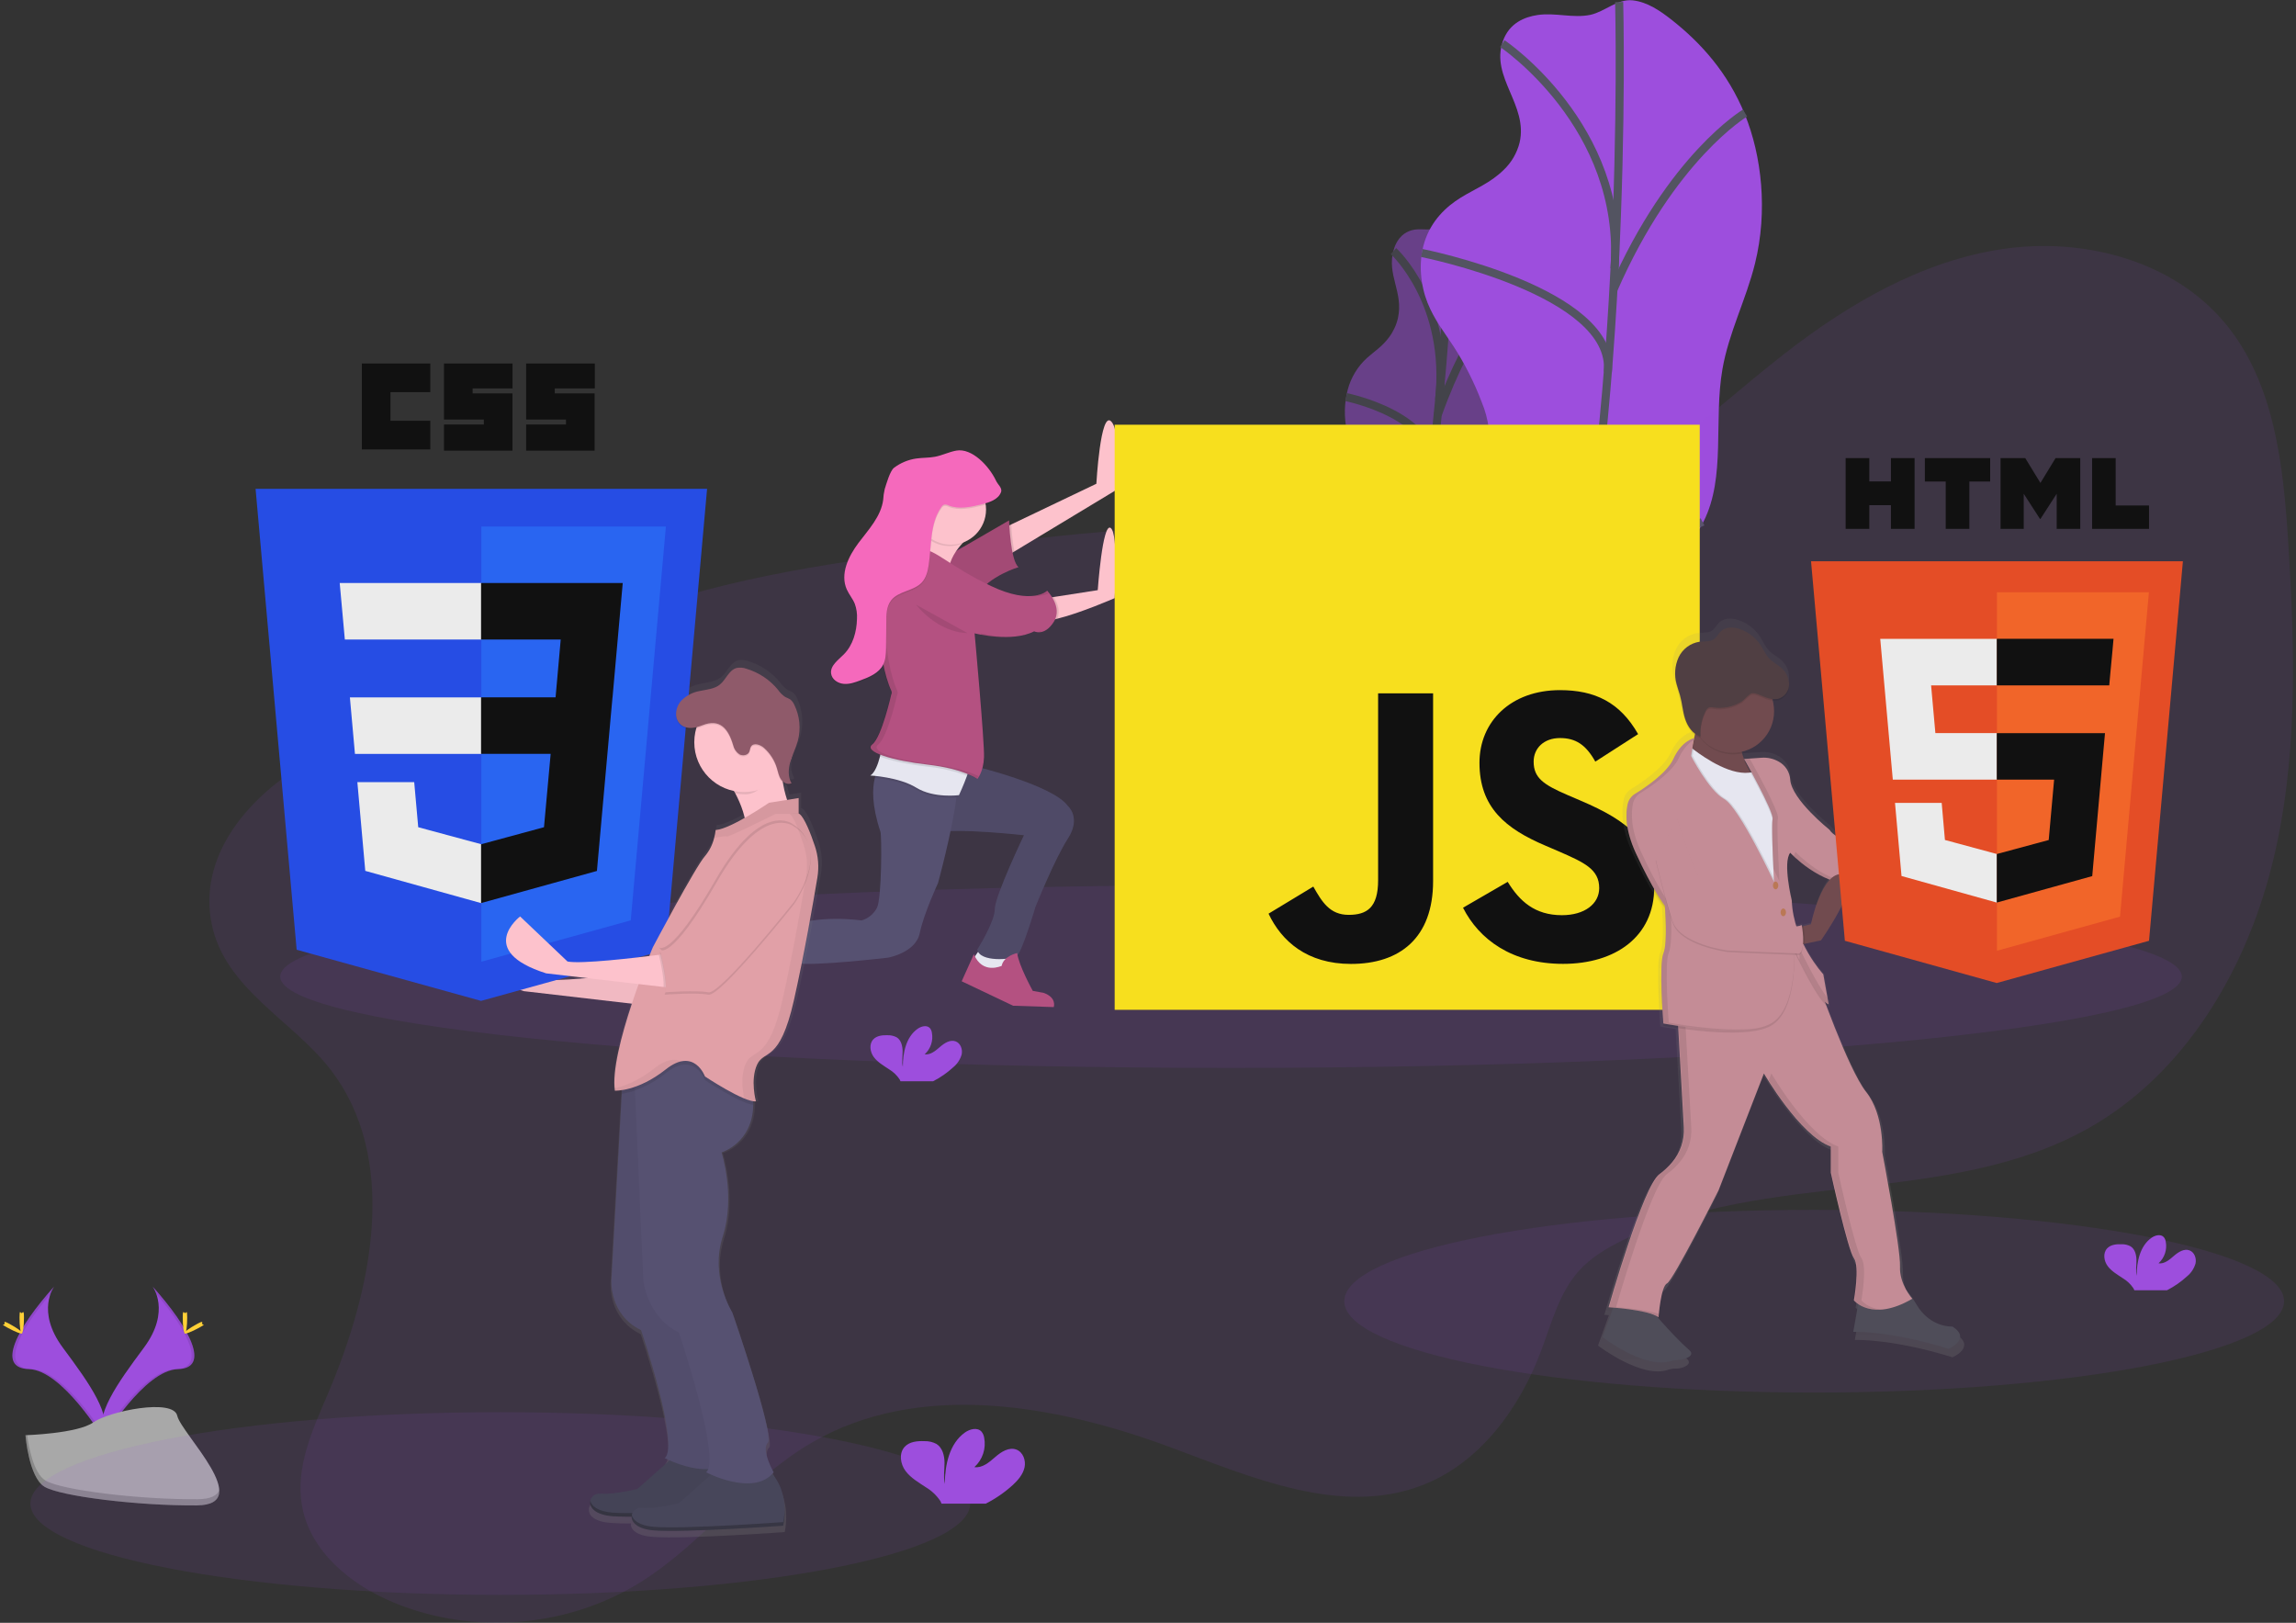 <svg width="566" height="400" viewBox="0 0 566 400" fill="none" xmlns="http://www.w3.org/2000/svg">
<rect x="0" y="0" width="566" height="400" fill="#333333" stroke="none"/>
<g clip-path="url(#clip0_1002_1179)">
<path opacity="0.1" d="M447.226 343.244C511.2 343.244 563.062 333.164 563.062 320.73C563.062 308.296 511.2 298.216 447.226 298.216C383.252 298.216 331.39 308.296 331.39 320.73C331.39 333.164 383.252 343.244 447.226 343.244Z" fill="#9D4EDD"/>
<g opacity="0.5">
<path d="M348.007 56.756C346.445 57.2 344.533 58.356 343.59 61.519C341.743 67.717 346.034 71.932 344.62 78.393C344.228 80.107 343.481 81.72 342.428 83.128C340.702 85.469 338.827 86.576 337.008 88.214C334.7 90.308 333.046 93.023 332.245 96.035C331.368 99.359 331.295 102.844 332.032 106.201C332.678 109.007 333.78 111.051 334.744 113.326C335.944 116.227 336.881 119.229 337.545 122.297C337.91 123.792 338.115 125.32 338.159 126.857C338.132 128.9 337.948 130.937 337.611 132.952L334.986 151.267C334.587 153.662 334.347 156.081 334.268 158.507C334.302 160.939 334.583 163.361 335.106 165.736C336.027 170.581 337.019 175.601 339.129 178.166C341.239 180.731 344.834 179.81 347.043 174.62C349.142 169.654 349.191 163.029 351.043 157.723C353.965 149.366 359.768 148.242 362.991 140.268C366.082 132.595 365.134 123.235 366.701 114.51C367.797 108.256 370.214 102.557 371.634 96.38C373.672 87.485 373.47 78.251 371.842 71.411C370.604 65.791 367.926 60.59 364.071 56.318C362.706 54.81 361.243 53.468 359.527 53.331C357.702 53.188 356.107 55.485 354.304 56.175C352.222 56.992 350.128 56.153 348.007 56.756Z" fill="#9D4EDD"/>
<path d="M357.889 53.797C357.889 53.797 354.798 132.902 341.798 179.547" stroke="#535461" stroke-width="2" stroke-miterlimit="10"/>
<path d="M343.513 61.891C343.513 61.891 357.406 74.54 354.77 98.611" stroke="#535461" stroke-width="2" stroke-miterlimit="10"/>
<path d="M331.856 97.887C331.856 97.887 354.661 102.474 352.967 116.115" stroke="#535461" stroke-width="2" stroke-miterlimit="10"/>
<path d="M371.881 71.247C371.881 71.247 362.651 79.325 354.431 102.206" stroke="#535461" stroke-width="2" stroke-miterlimit="10"/>
<path d="M362.865 140.4C362.865 140.4 356.568 145.332 351.515 128.063" stroke="#535461" stroke-width="2" stroke-miterlimit="10"/>
<path d="M335.692 150.489C335.692 150.489 348.533 148.812 349.717 140.772" stroke="#535461" stroke-width="2" stroke-miterlimit="10"/>
</g>
<path d="M379.049 3.699C375.87 4.171 372.045 5.645 370.472 10.188C367.386 19.1 376.763 25.846 374.604 35.157C373.96 37.72 372.603 40.048 370.691 41.871C367.403 45.11 363.643 46.524 360.081 48.722C356.518 50.919 352.819 54.378 351.147 59.683C349.542 64.785 350.238 70.419 351.909 74.628C353.581 78.837 356.107 81.977 358.365 85.441C361.109 89.704 363.403 94.241 365.21 98.978C366.122 101.137 366.734 103.411 367.03 105.735C367.32 108.585 366.953 111.649 366.586 114.647L363.325 141.359C362.892 144.91 362.454 148.516 362.7 151.936C362.98 155.876 364.147 159.318 365.298 162.678C367.775 169.923 370.428 177.475 375.103 181.465C379.778 185.455 387.11 184.6 391.062 177.179C394.822 170.115 394.131 160.365 397.337 152.775C402.39 140.811 414.272 139.841 419.988 128.485C425.469 117.59 422.405 103.653 424.608 90.993C426.186 81.923 430.461 73.811 432.653 64.884C435.816 52.021 434.298 38.402 430.121 28.164C425.945 17.927 419.341 10.627 412.255 5.02C409.252 2.636 406.068 0.482 402.5 0.088C398.707 -0.334 395.677 2.855 392.032 3.661C387.79 4.543 383.362 3.058 379.049 3.699Z" fill="#9D4EDD"/>
<path d="M399.151 0.51C399.151 0.51 402.144 116.636 380.759 183.789" stroke="#535461" stroke-width="2" stroke-miterlimit="10"/>
<path d="M370.351 10.747C370.351 10.747 400.603 31.025 398.011 66.188" stroke="#535461" stroke-width="2" stroke-miterlimit="10"/>
<path d="M350.495 62.357C350.495 62.357 398.241 71.817 396.356 91.7" stroke="#535461" stroke-width="2" stroke-miterlimit="10"/>
<path d="M430.176 27.868C430.176 27.868 412.03 38.67 397.737 71.389" stroke="#535461" stroke-width="2" stroke-miterlimit="10"/>
<path d="M419.703 128.638C419.703 128.638 407.262 135.215 394.75 109.122" stroke="#535461" stroke-width="2" stroke-miterlimit="10"/>
<path d="M364.662 140.263C364.662 140.263 391.04 139.314 392.541 127.614" stroke="#535461" stroke-width="2" stroke-miterlimit="10"/>
<path d="M37.608 317.096C37.608 317.096 42.201 323.125 35.487 332.168C28.773 341.211 23.227 348.894 25.48 354.55C25.48 354.55 35.608 337.709 43.85 337.473C52.093 337.237 46.678 327.224 37.608 317.096Z" fill="#9D4EDD"/>
<path opacity="0.1" d="M37.608 317.096C38.018 317.676 38.342 318.311 38.572 318.982C46.618 328.43 50.898 337.248 43.17 337.473C35.969 337.681 27.332 350.555 25.26 353.81C25.329 354.061 25.411 354.308 25.507 354.55C25.507 354.55 35.635 337.709 43.877 337.473C52.12 337.237 46.678 327.224 37.608 317.096Z" fill="#111111"/>
<path d="M46.146 324.753C46.146 326.868 45.911 328.589 45.598 328.589C45.286 328.589 45.05 326.874 45.05 324.753C45.05 322.632 45.346 323.657 45.637 323.657C45.927 323.657 46.146 322.637 46.146 324.753Z" fill="#FFD037"/>
<path d="M49.078 327.274C47.221 328.288 45.604 328.918 45.467 328.638C45.33 328.359 46.716 327.35 48.574 326.342C50.432 325.334 49.698 326.068 49.84 326.342C49.983 326.616 50.931 326.26 49.078 327.274Z" fill="#FFD037"/>
<path d="M13.362 317.096C13.362 317.096 8.77 323.125 15.483 332.168C22.197 341.211 27.732 348.889 25.491 354.545C25.491 354.545 15.363 337.703 7.12 337.467C-1.123 337.232 4.281 327.224 13.362 317.096Z" fill="#9D4EDD"/>
<path opacity="0.1" d="M13.362 317.096C12.962 317.677 12.646 318.312 12.425 318.982C4.38 328.43 0.099 337.248 7.827 337.473C15.028 337.681 23.666 350.555 25.737 353.81C25.669 354.061 25.587 354.308 25.491 354.55C25.491 354.55 15.363 337.709 7.12 337.473C-1.123 337.237 4.281 327.224 13.362 317.096Z" fill="#111111"/>
<path d="M4.812 324.753C4.812 326.868 5.048 328.589 5.361 328.589C5.673 328.589 5.909 326.874 5.909 324.753C5.909 322.632 5.613 323.657 5.322 323.657C5.032 323.657 4.812 322.637 4.812 324.753Z" fill="#FFD037"/>
<path d="M1.881 327.274C3.738 328.288 5.355 328.918 5.492 328.638C5.629 328.359 4.243 327.35 2.385 326.342C0.527 325.334 1.261 326.068 1.119 326.342C0.976 326.616 0.028 326.26 1.881 327.274Z" fill="#FFD037"/>
<path d="M6.276 353.761C6.276 353.761 19.117 353.366 22.986 350.61C26.855 347.853 42.716 344.581 43.697 348.966C44.678 353.35 62.994 370.948 48.498 371.063C34.002 371.178 14.815 368.805 10.951 366.454C7.087 364.103 6.276 353.761 6.276 353.761Z" fill="#A8A8A8"/>
<path opacity="0.2" d="M48.755 369.539C34.259 369.654 15.072 367.281 11.208 364.93C8.265 363.138 7.092 356.71 6.703 353.745H6.276C6.276 353.745 7.087 364.103 10.951 366.454C14.815 368.805 34.002 371.184 48.498 371.063C52.685 371.03 54.126 369.539 54.049 367.336C53.468 368.684 51.874 369.517 48.755 369.539Z" fill="#111111"/>
<path d="M539.134 314.603C540.138 313.784 540.87 312.679 541.233 311.435C541.507 310.175 540.97 308.667 539.764 308.207C538.416 307.692 536.975 308.624 535.884 309.572C534.793 310.52 533.538 311.594 532.108 311.391C532.843 310.725 533.393 309.879 533.704 308.937C534.016 307.995 534.077 306.988 533.884 306.015C533.822 305.611 533.651 305.233 533.39 304.919C532.64 304.119 531.286 304.464 530.387 305.094C527.537 307.1 526.742 310.969 526.726 314.455C526.441 313.2 526.682 311.89 526.671 310.618C526.66 309.347 526.31 307.878 525.224 307.21C524.552 306.848 523.796 306.669 523.032 306.689C521.75 306.64 520.325 306.771 519.448 307.708C518.352 308.87 518.642 310.827 519.59 312.093C520.539 313.359 521.974 314.175 523.301 315.063C524.364 315.695 525.27 316.559 525.953 317.59C526.034 317.733 526.1 317.883 526.151 318.039H534.18C535.979 317.122 537.645 315.966 539.134 314.603Z" fill="#9D4EDD"/>
<path opacity="0.1" d="M81.167 263.24C98.606 285.414 91.832 317.809 80.75 343.748C77.04 352.435 72.842 361.626 74.409 370.937C76.322 382.325 86.466 390.667 97.164 395.051C116.62 403.097 139.912 401.178 157.784 390.058C173.234 380.446 184.299 364.815 200.012 355.641C226.318 340.295 259.782 346.088 288.335 356.66C308.536 364.141 330.623 373.874 350.698 366.054C364.821 360.573 374.587 347.162 379.909 332.968C382.479 326.112 384.343 318.719 389.226 313.238C392.141 310.01 395.945 307.714 399.847 305.785C435.47 288.132 480.41 297.564 514.982 278.01C538.334 264.791 553.285 239.849 559.922 213.844C566.559 187.839 565.769 160.568 564.087 133.79C562.892 114.756 560.749 94.44 548.588 79.747C535.725 64.21 513.644 58.428 493.69 61.382C473.735 64.336 455.639 74.913 439.745 87.31C419.856 102.803 401.414 122.1 376.993 128.381C360.366 132.656 342.872 130.315 325.718 129.51C297.044 128.156 268.364 131.154 239.849 134.442C212.551 137.599 185.044 141.074 159.05 149.952C140.647 156.238 125.893 167.643 108.514 175.612C97.186 180.807 84.833 182.243 74.113 188.858C60.9 197.008 48.794 211.186 52.191 227.77C55.381 243.559 71.905 251.473 81.167 263.24Z" fill="#9D4EDD"/>
<path opacity="0.1" d="M303.467 263.229C432.914 263.229 537.852 253.149 537.852 240.715C537.852 228.281 432.914 218.201 303.467 218.201C174.02 218.201 69.082 228.281 69.082 240.715C69.082 253.149 174.02 263.229 303.467 263.229Z" fill="#9D4EDD"/>
<path opacity="0.1" d="M123.329 393.116C187.303 393.116 239.164 383.037 239.164 370.603C239.164 358.168 187.303 348.089 123.329 348.089C59.354 348.089 7.493 358.168 7.493 370.603C7.493 383.037 59.354 393.116 123.329 393.116Z" fill="#9D4EDD"/>
<path d="M241.74 233.694L239.904 236.363C239.904 236.363 241.905 239.032 242.096 239.366C242.288 239.701 247.933 239.202 247.933 239.202L248.432 237.202L247.599 234.867L241.74 233.694Z" fill="#E6E6F0"/>
<path d="M180.013 232.193L176.341 232.856L178.676 237.366L181.181 238.698L183.515 240.364L184.184 238.533L182.512 235.026L180.013 232.193Z" fill="#FDC2CC"/>
<path d="M240.074 188.814C240.074 188.814 259.596 193.484 263.262 198.679C263.262 198.679 266.6 201.518 263.262 206.686C259.925 211.854 255.255 223.539 255.255 223.539C255.255 223.539 251.918 234.883 250.586 235.716C249.254 236.549 241.576 237.218 240.907 234.072C240.907 234.072 245.242 227.233 245.242 224.059C245.242 220.886 252.416 205.875 252.416 205.875C252.416 205.875 236.068 204.039 230.894 205.206C225.721 206.374 233.234 186.978 240.074 188.814Z" fill="#565171"/>
<path opacity="0.1" d="M240.074 188.814C240.074 188.814 259.596 193.484 263.262 198.679C263.262 198.679 266.6 201.518 263.262 206.686C259.925 211.854 255.255 223.539 255.255 223.539C255.255 223.539 251.918 234.883 250.586 235.716C249.254 236.549 241.576 237.218 240.907 234.072C240.907 234.072 245.242 227.233 245.242 224.059C245.242 220.886 252.416 205.875 252.416 205.875C252.416 205.875 236.068 204.039 230.894 205.206C225.721 206.374 233.234 186.978 240.074 188.814Z" fill="#111111"/>
<path d="M236.068 193.319C236.029 194.289 235.925 195.38 235.777 196.553C234.709 205.048 231.228 217.68 231.228 217.68C231.228 217.68 227.726 225.188 226.723 230.028C225.721 234.867 218.881 236.056 218.881 236.056C218.881 236.056 200.192 238.248 196.356 237.393C192.52 236.538 186.491 239.898 183.51 239.394C180.528 238.89 178.67 231.886 178.67 231.886C183.845 231.916 188.966 230.836 193.687 228.718C201.36 225.216 212.376 226.882 212.376 226.882C213.197 226.643 213.961 226.239 214.621 225.694C215.281 225.15 215.822 224.476 216.212 223.714C217.379 221.21 217.379 206.029 217.045 205.026C214.853 198.449 215.034 194.229 215.664 191.768C215.875 190.693 216.349 189.688 217.045 188.842L236.068 193.319Z" fill="#565171"/>
<path opacity="0.1" d="M236.068 193.319C236.03 194.289 235.926 195.38 235.778 196.553C234.101 196.684 229.398 196.81 225.913 194.656C222.624 192.64 217.84 191.955 215.686 191.741C215.897 190.666 216.372 189.66 217.067 188.814L236.068 193.319Z" fill="#111111"/>
<path d="M238.375 191.231C237.597 193.423 236.402 195.994 236.402 195.994C236.402 195.994 230.231 196.827 225.891 194.158C221.55 191.489 214.546 191.154 214.546 191.154C215.68 190.458 216.448 188.343 216.924 186.491C217.191 185.443 217.399 184.382 217.549 183.312C217.549 183.312 238.068 187.483 238.923 188.151C239.241 188.414 238.901 189.741 238.375 191.231Z" fill="#E6E6F0"/>
<path d="M274.941 120.911L250.054 135.933L247.583 137.424V130.085L249.298 129.263L270.272 119.239C270.272 119.239 271.275 101.055 273.944 103.894C276.613 106.733 274.941 120.911 274.941 120.911Z" fill="#FDC2CC"/>
<path opacity="0.1" d="M250.054 135.933L247.583 137.424V130.085L249.298 129.263C249.411 131.5 249.664 133.727 250.054 135.933Z" fill="#111111"/>
<path d="M230.9 138.618L248.75 128.277C248.75 128.277 249.084 138.29 251.085 139.786C251.085 139.786 243.746 141.978 240.907 146.625L230.9 138.618Z" fill="#B45181"/>
<path opacity="0.1" d="M230.9 138.618L248.75 128.277C248.75 128.277 249.084 138.29 251.085 139.786C251.085 139.786 243.746 141.978 240.907 146.625L230.9 138.618Z" fill="#111111"/>
<path d="M274.782 147.437C274.782 147.437 266.293 151.136 260.67 152.495C259.404 152.877 258.081 153.029 256.762 152.944C252.926 152.276 257.765 147.464 257.765 147.464L259.782 147.152L270.611 145.464C270.611 145.464 271.779 128.781 273.779 130.118C275.779 131.455 274.782 147.437 274.782 147.437Z" fill="#FDC2CC"/>
<path d="M238.907 132.42C238.907 132.42 231.733 137.758 234.402 144.433C237.071 151.108 220.553 140.427 220.553 140.427C220.553 140.427 225.891 132.42 227.058 126.413C228.225 120.407 238.907 132.42 238.907 132.42Z" fill="#FDC2CC"/>
<path opacity="0.1" d="M238.375 191.231C235.272 190.063 232.029 189.307 228.729 188.984C223.906 188.436 219.489 187.51 216.93 186.491C217.196 185.443 217.404 184.382 217.554 183.312C217.554 183.312 238.073 187.483 238.928 188.151C239.241 188.414 238.901 189.741 238.375 191.231Z" fill="#111111"/>
<path opacity="0.1" d="M260.664 152.495C259.399 152.877 258.076 153.029 256.757 152.944C252.92 152.276 257.76 147.464 257.76 147.464L259.777 147.151C260.621 148.45 261.481 150.478 260.664 152.495Z" fill="#111111"/>
<path d="M227.228 135.423C227.228 135.423 220.723 135.259 218.388 137.928C216.053 140.597 216.552 147.793 216.552 147.793C216.552 147.793 216.064 162.201 219.72 170.263C219.84 170.523 219.854 170.82 219.758 171.09C219.72 171.189 219.72 171.129 219.72 171.129C219.72 171.129 217.385 181.64 215.05 183.476C212.716 185.312 220.054 187.483 228.752 188.48C237.449 189.477 240.929 191.982 240.929 191.982C240.929 191.982 242.431 190.338 242.573 186.644C242.716 182.95 240.255 156.112 240.255 156.112C240.255 156.112 249.43 158.447 254.937 155.613C254.937 155.613 257.442 156.951 259.777 153.279C262.111 149.607 258.133 145.606 258.133 145.606C258.133 145.606 254.461 149.278 244.283 144.439C234.106 139.599 230.39 135.259 227.228 135.423Z" fill="#B45181"/>
<path d="M177.344 232.527H175.344V235.366L177.344 239.871C177.344 239.871 180.013 240.369 180.183 240.369C180.353 240.369 182.518 239.871 182.518 239.871L183.186 238.703C183.186 238.703 175.842 235.859 177.344 232.527Z" fill="#E6E6F0"/>
<path d="M240.074 235.196L237.071 241.871L249.753 247.9L259.766 248.234C259.766 248.234 260.599 245.899 257.261 244.732L254.592 244.233C254.592 244.233 251.09 237.892 250.756 234.916C250.756 234.916 247.418 235.585 246.919 238.084C246.914 238.029 242.244 240.364 240.074 235.196Z" fill="#B45181"/>
<path d="M175.843 231.858L174.823 232.691L170.34 236.363L180.682 250.064C180.682 250.064 186.519 252.569 189.193 250.064C189.193 250.064 190.837 248.42 187.193 247.061C187.193 247.061 184.354 247.56 184.354 244.726C184.354 241.893 185.023 238.89 185.998 238.221C185.998 238.221 183.494 237.388 182.83 238.057C182.32 238.619 181.872 239.234 181.493 239.893C181.493 239.893 175.508 237.53 175.843 231.858Z" fill="#B45181"/>
<path opacity="0.1" d="M226.729 126.748C226.56 127.594 226.336 128.429 226.061 129.247C226.927 131.331 228.572 132.996 230.646 133.887C232.721 134.779 235.061 134.826 237.17 134.02C237.609 133.566 238.08 133.143 238.578 132.754C238.578 132.754 227.897 120.741 226.729 126.748Z" fill="#111111"/>
<path opacity="0.1" d="M225.808 149.031C225.808 149.031 230.982 155.871 238.49 156.041L225.808 149.031Z" fill="#111111"/>
<g opacity="0.1">
<path d="M256.729 155.728C256.624 155.699 256.521 155.661 256.422 155.613C256.262 155.697 256.097 155.776 255.929 155.849C256.2 155.844 256.469 155.803 256.729 155.728Z" fill="#111111"/>
<path d="M258.505 146.291C258.323 146.058 258.13 145.835 257.924 145.622C257.924 145.622 256.828 146.719 254.121 146.927C255.612 147.075 257.117 146.857 258.505 146.291Z" fill="#111111"/>
<path d="M241.74 156.112L241.773 156.468C243.974 156.876 246.21 157.06 248.448 157.016C246.188 156.934 243.942 156.631 241.74 156.112Z" fill="#111111"/>
<path d="M230.231 188.491C221.556 187.488 214.217 185.323 216.53 183.487C218.843 181.651 221.199 171.14 221.199 171.14C221.199 171.14 221.199 171.2 221.238 171.101C221.334 170.831 221.32 170.534 221.199 170.274C217.544 162.19 218.032 147.804 218.032 147.804C218.032 147.804 217.533 140.63 219.868 137.939C221.605 135.949 225.655 135.538 227.612 135.456C227.429 135.442 227.246 135.442 227.064 135.456C227.064 135.456 220.558 135.292 218.224 137.961C215.889 140.63 216.388 147.826 216.388 147.826C216.388 147.826 215.9 162.234 219.555 170.296C219.676 170.556 219.69 170.853 219.594 171.123C219.555 171.222 219.555 171.162 219.555 171.162C219.555 171.162 217.237 181.64 214.88 183.476C212.524 185.312 219.884 187.483 228.582 188.48C237.279 189.477 240.759 191.982 240.759 191.982C240.934 191.773 241.088 191.547 241.22 191.308C239.526 190.491 236.041 189.149 230.231 188.491Z" fill="#111111"/>
</g>
<path d="M234.402 134.256C239.193 134.256 243.077 130.372 243.077 125.58C243.077 120.789 239.193 116.905 234.402 116.905C229.61 116.905 225.726 120.789 225.726 125.58C225.726 130.372 229.61 134.256 234.402 134.256Z" fill="#FDC2CC"/>
<path opacity="0.1" d="M246.749 121.7C246.031 123.498 243.889 124.177 242.009 124.643C239.323 125.301 236.43 125.947 233.859 124.928C233.526 124.741 233.142 124.666 232.763 124.714C232.458 124.837 232.203 125.059 232.04 125.345C229.206 129.378 229.667 134.755 228.932 139.632C228.702 141.15 228.313 142.718 227.288 143.852C225.293 146.044 221.528 145.962 219.692 148.291C218.481 149.826 218.47 151.958 218.481 153.914C218.481 156.001 218.463 158.089 218.426 160.179C218.393 161.549 218.327 162.968 217.708 164.185C216.656 166.246 214.31 167.227 212.145 168.021C210.797 168.525 209.405 169.035 207.958 168.898C206.512 168.761 205.065 167.802 204.878 166.355C204.621 164.393 206.643 163.023 208.035 161.609C210.26 159.357 211.175 156.079 211.258 152.912C211.336 151.632 211.149 150.35 210.71 149.146C210.2 147.902 209.29 146.856 208.742 145.628C207.054 141.846 209.137 137.473 211.63 134.163C214.124 130.853 217.188 127.624 217.719 123.52C217.766 122.631 217.892 121.749 218.097 120.883C218.481 119.689 219.391 116.389 220.394 115.633C221.999 114.424 223.884 113.639 225.874 113.353C227.414 113.129 228.987 113.211 230.516 112.915C232.303 112.57 233.963 111.72 235.75 111.402C239.614 110.717 243.806 115.206 245.5 118.746C245.966 119.831 247.188 120.598 246.749 121.7Z" fill="#111111"/>
<path d="M246.749 121.366C246.031 123.163 243.889 123.843 242.009 124.309C239.323 124.966 236.43 125.613 233.859 124.594C233.526 124.407 233.142 124.332 232.763 124.38C232.458 124.502 232.203 124.725 232.04 125.01C229.206 129.044 229.667 134.42 228.932 139.298C228.702 140.816 228.313 142.383 227.288 143.518C225.293 145.71 221.528 145.628 219.692 147.957C218.481 149.492 218.47 151.624 218.481 153.58C218.481 155.666 218.463 157.754 218.426 159.844C218.393 161.214 218.327 162.634 217.708 163.851C216.656 165.911 214.31 166.892 212.145 167.687C210.797 168.191 209.405 168.701 207.958 168.564C206.512 168.427 205.065 167.468 204.878 166.021C204.621 164.059 206.643 162.689 208.035 161.275C210.26 159.022 211.175 155.745 211.258 152.577C211.336 151.298 211.149 150.016 210.71 148.812C210.2 147.568 209.29 146.521 208.742 145.294C207.054 141.512 209.137 137.139 211.63 133.828C214.124 130.518 217.188 127.29 217.719 123.185C217.766 122.297 217.892 121.415 218.097 120.549C218.481 119.354 219.391 116.055 220.394 115.299C221.999 114.089 223.884 113.305 225.874 113.019C227.414 112.794 228.987 112.876 230.516 112.58C232.303 112.235 233.963 111.386 235.75 111.068C239.614 110.383 243.806 114.871 245.5 118.412C245.966 119.497 247.188 120.264 246.749 121.366Z" fill="#F569BC"/>
<path d="M274.782 104.689H419.013V248.908H274.782V104.689Z" fill="#F7DF1E"/>
<path d="M312.713 225.21L323.751 218.53C325.883 222.306 327.817 225.501 332.465 225.501C336.92 225.501 339.726 223.758 339.726 216.984V170.899H353.28V217.17C353.28 231.206 345.059 237.596 333.046 237.596C322.205 237.596 315.913 231.979 312.718 225.205M360.64 223.752L371.672 217.362C374.577 222.108 378.353 225.583 385.034 225.583C390.651 225.583 394.23 222.777 394.23 218.902C394.23 214.255 390.552 212.611 384.365 209.898L380.978 208.445C371.201 204.286 364.712 199.057 364.712 188.02C364.712 177.853 372.456 170.109 384.557 170.109C393.172 170.109 399.354 173.113 403.821 180.95L393.271 187.729C390.947 183.564 388.432 181.92 384.557 181.92C380.589 181.92 378.068 184.435 378.068 187.729C378.068 191.796 380.583 193.44 386.393 195.95L389.78 197.402C401.289 202.335 407.789 207.371 407.789 218.699C407.789 230.899 398.203 237.58 385.319 237.58C372.713 237.58 364.602 231.551 360.656 223.736" fill="#111111"/>
<path d="M482.279 328.945C482.279 328.945 476.651 329.34 473.176 323.311C472.497 322.097 471.695 320.957 470.781 319.908C469.66 318.069 469.077 315.951 469.099 313.797C469.291 309.331 464.632 284.866 464.632 284.866C464.632 284.866 465.213 275.549 460.555 269.723C457.486 265.887 453.074 254.926 450.416 247.845C450.594 248.004 450.808 248.117 451.04 248.174L450.931 247.565H451.04L449.665 240.008C447.662 237.705 445.974 235.147 444.645 232.401L444.957 232.335L449.078 231.469C449.078 231.469 455.776 221.949 456.203 217.269H456.751H457.524C463.723 217.235 469.919 217.559 476.081 218.239C476.081 218.212 476.037 218.091 475.982 217.899C475.721 216.957 475.52 216 475.379 215.033H475.763L479.599 214.781C479.599 214.781 492.802 200.027 487.946 197.309C483.09 194.591 478.043 209.542 478.043 209.542L476.399 209.837L475.955 209.92C475.999 209.854 476.043 209.794 476.092 209.733C476.141 209.673 454.542 208.769 451.216 203.518C451.216 203.518 441.702 195.944 441.313 190.913C441.243 189.87 440.886 188.865 440.283 188.011C439.68 187.156 438.853 186.484 437.893 186.069C436.717 185.507 435.415 185.264 434.117 185.362L429.661 185.668L429.973 186.216H429.847C429.568 185.576 429.333 184.917 429.146 184.244H429.239C429.206 184.107 429.179 183.969 429.151 183.832C430.517 183.51 431.804 182.918 432.936 182.089C434.068 181.261 435.023 180.213 435.743 179.009C436.463 177.805 436.934 176.469 437.128 175.08C437.322 173.69 437.236 172.276 436.873 170.92C437.309 170.976 437.751 170.963 438.183 170.882C439.827 170.548 440.984 168.882 441.028 167.216C441.028 167.106 441.028 166.996 441.028 166.892C441.028 166.892 441.028 166.848 441.028 166.826C441.011 165.989 440.808 165.166 440.434 164.417C440.059 163.668 439.523 163.012 438.863 162.497C437.975 161.757 436.912 161.231 436.123 160.409C435.163 159.428 434.637 158.112 433.892 156.956C432.643 155.043 430.792 153.602 428.631 152.862C427.025 152.314 425.052 152.259 423.819 153.41C423.183 154.008 422.816 154.873 422.103 155.378C421.079 156.112 419.686 155.893 418.431 156.041C417.295 156.216 416.219 156.668 415.299 157.357C414.378 158.046 413.641 158.951 413.154 159.992C412.538 161.296 412.242 162.727 412.288 164.168C412.274 165.157 412.392 166.143 412.639 167.1C412.88 168.054 413.236 168.975 413.499 169.928C414.047 171.901 414.173 173.979 414.803 175.924C415.227 177.368 416.072 178.653 417.231 179.612L417.045 180.413C416.924 180.413 413.899 181.087 411.811 185.652C410.167 189.253 404.571 192.968 402.111 194.47C401.652 194.751 401.253 195.121 400.939 195.557C400.625 195.994 400.401 196.489 400.28 197.013C400.044 198.072 399.939 199.156 399.968 200.241C399.924 202.581 400.412 205.82 402.291 209.925C406.561 219.242 409.668 223.319 409.668 223.319C409.668 223.319 409.904 226.175 409.92 229.184C409.92 231.425 409.756 233.656 409.279 234.774C408.873 235.716 408.731 238.122 408.764 240.874C408.764 246.146 409.279 253.024 409.279 253.024C409.279 253.024 410.764 253.309 413.061 253.643L414.491 278.81C414.671 281.857 413.692 284.86 411.751 287.217C410.747 288.456 409.589 289.561 408.303 290.505C404.226 293.415 395.49 324.095 395.49 324.095C395.49 324.095 395.918 324.095 396.619 324.177L393.934 331.669C393.934 331.669 404.664 339.89 411.192 337.643C411.899 337.412 412.641 337.309 413.384 337.336C414.672 337.336 417.429 336.317 415.894 334.974C412.931 332.245 410.136 329.339 407.525 326.271C407.735 326.374 407.937 326.493 408.128 326.627V326.567L408.221 326.627C408.221 326.627 408.221 326.326 408.293 325.832L408.199 325.799C408.397 323.783 409.021 318.675 410.26 318.083C411.811 317.305 423.271 294.588 423.271 294.588L434.725 265.075C434.725 265.075 443.85 280.805 451.616 283.517V290.094C451.616 290.094 455.885 309.511 457.442 311.643C458.998 313.775 457.442 322.319 457.442 322.319C457.749 322.671 458.101 322.98 458.488 323.24L457.244 330.277C457.244 330.277 466.178 329.888 481.32 334.546C481.309 334.574 487.135 332.053 482.279 328.945ZM446.557 227.402L444.667 227.874L444.294 227.967C444.256 227.731 444.228 227.594 444.228 227.594C443.794 227.79 443.328 227.903 442.853 227.929C442.182 225.806 441.795 223.604 441.702 221.379C441.066 218.717 440.678 216.002 440.545 213.268C440.545 211.854 440.781 210.621 441.313 209.925L441.943 209.974L442.381 210.391L442.414 210.418L442.639 210.621L442.875 210.829L442.913 210.862L443.165 211.087L443.209 211.125L443.466 211.345L443.757 211.586L443.823 211.641L444.13 211.887L444.431 212.128L444.502 212.183L444.837 212.435L444.908 212.485L445.226 212.72L445.28 212.759L445.642 213.016L445.73 213.076L446.113 213.34H446.146L446.519 213.586L446.607 213.646L447.007 213.904L447.094 213.959L447.467 214.189L447.538 214.233L447.966 214.485L448.07 214.545L448.514 214.792H448.547L448.98 215.022L449.084 215.077L449.544 215.307L449.637 215.351L450.065 215.548L450.147 215.587L450.629 215.795L450.745 215.844L451.243 216.047C448.147 219.456 446.557 227.402 446.557 227.402Z" fill="url(#paint0_linear_1002_1179)"/>
<path d="M398.669 319.563L395.068 329.608C395.068 329.608 404.933 337.171 411.345 335.604C412.312 335.364 413.296 335.204 414.288 335.127C415.615 335.029 417.9 334.059 416.481 332.831C411.932 328.852 405.865 321.459 405.865 321.459L398.669 319.563Z" fill="#4F4D59"/>
<path d="M458.565 318.615L456.861 328.282C456.861 328.282 465.58 327.904 480.367 332.453C480.367 332.453 486.055 329.987 481.315 326.972C481.315 326.972 475.834 327.351 472.409 321.492C468.984 315.633 466.929 316.373 466.929 316.373L458.565 318.615Z" fill="#4F4D59"/>
<path d="M413.439 248.486L415.083 277.905C415.263 281.04 414.224 284.123 412.184 286.51C411.262 287.606 410.211 288.586 409.054 289.431C405.076 292.275 396.542 322.221 396.542 322.221C396.542 322.221 406.21 322.769 408.863 324.687C408.863 324.687 409.411 317.107 410.945 316.346C412.48 315.584 423.644 293.41 423.644 293.41L434.829 264.599C434.829 264.599 443.735 279.944 451.32 282.608V289.053C451.32 289.053 455.491 308.01 457.009 310.092C458.527 312.175 457.009 320.505 457.009 320.505C457.009 320.505 461.393 325.986 471.412 320.127C471.412 320.127 468.189 316.526 468.381 312.164C468.573 307.801 463.997 283.923 463.997 283.923C463.997 283.923 464.545 274.825 460.018 269.126C455.491 263.426 447.966 241.652 447.966 241.652L442.749 230.428L413.439 248.486Z" fill="#C48C96"/>
<g opacity="0.1">
<path d="M398.384 322.215C398.384 322.215 406.912 292.27 410.896 289.425C412.118 288.53 413.223 287.484 414.184 286.312C416.13 283.958 417.109 280.954 416.925 277.905L415.253 248.481L443.204 231.25L442.826 230.433L413.549 248.486L415.22 277.911C415.404 280.959 414.425 283.964 412.48 286.318C411.519 287.489 410.414 288.535 409.192 289.431C405.218 292.27 396.68 322.215 396.68 322.215C396.68 322.215 406.347 322.763 409 324.681C409 324.681 409 324.386 409.071 323.909C405.339 322.626 398.384 322.215 398.384 322.215Z" fill="#111111"/>
<path d="M458.85 320.511C458.85 320.511 460.369 312.169 458.85 310.098C457.332 308.026 453.162 289.058 453.162 289.058V282.602C445.582 279.95 436.671 264.593 436.671 264.593L436.013 266.314C438.584 270.392 445.44 280.509 451.463 282.613V289.058C451.463 289.058 455.633 308.015 457.151 310.098C458.67 312.18 457.151 320.511 457.151 320.511C457.151 320.511 459.267 323.174 463.936 322.813C460.445 322.522 458.85 320.511 458.85 320.511Z" fill="#111111"/>
</g>
<path d="M478.657 215.504L474.936 215.751L472.974 215.882V211.142L475.549 210.676L477.144 210.386C477.144 210.386 482.077 195.791 486.812 198.444C491.547 201.096 478.657 215.504 478.657 215.504Z" fill="#714B4F"/>
<path d="M418.952 176.434C418.952 176.434 416.486 185.91 415.73 191.779C414.973 197.649 433.355 192.919 433.355 192.919C433.355 192.919 426.34 184.392 430.324 179.843L418.952 176.434Z" fill="#714B4F"/>
<path d="M438.852 215.893L439.23 219.494L433.355 219.116L427.48 213.997L421.605 197.501L417.823 191.62L414.979 188.02L416.119 183.635C416.119 183.635 416.64 184.09 417.516 184.759C420.405 186.951 427.173 191.56 432.122 190.289C432.351 190.231 432.576 190.16 432.796 190.075L440.189 202.773L438.852 215.893Z" fill="#E6E6F0"/>
<path opacity="0.1" d="M417.626 182.523C417.626 182.523 414.595 183.071 412.507 187.641C410.907 191.138 405.492 194.766 403.075 196.229C402.614 196.511 402.214 196.882 401.899 197.321C401.583 197.759 401.359 198.257 401.239 198.783C400.751 200.943 400.565 204.971 403.218 210.764C407.388 219.861 410.419 223.84 410.419 223.84C410.419 223.84 411.175 232.938 410.041 235.59C408.906 238.243 410.041 252.838 410.041 252.838C410.041 252.838 429.941 256.63 436.577 252.838C443.214 249.045 442.266 234.45 442.266 234.45C442.266 234.45 448.519 247.719 450.794 248.097L449.468 240.704C449.468 240.704 442.074 232.741 441.696 222.508C441.696 222.508 439.422 213.219 441.318 210.758C441.318 210.758 473.352 213.411 475.248 211.136C475.248 211.136 454.208 210.188 450.986 205.069C450.986 205.069 441.696 197.676 441.318 192.749C441.263 191.824 440.973 190.929 440.475 190.147C439.977 189.366 439.289 188.724 438.474 188.283C437.184 187.549 435.705 187.219 434.226 187.335L429.946 187.631C429.946 187.631 437.339 200.707 436.961 202.428C436.583 204.149 437.339 217.971 437.339 217.971C437.339 217.971 428.784 199.583 425.019 197.501C421.254 195.418 416.864 186.847 416.864 186.847L417.62 182.517" fill="#111111"/>
<path opacity="0.1" d="M438.852 215.893L439.23 219.494L433.355 219.116L427.48 213.997L421.605 197.501L417.823 191.62L414.979 188.02L416.119 183.635C416.119 183.635 416.64 184.09 417.516 184.759L417.253 186.255C417.253 186.255 421.638 194.815 425.403 196.904C429.168 198.992 437.723 217.373 437.723 217.373C437.723 217.373 436.967 203.535 437.345 201.831C437.603 200.674 434.281 194.284 432.122 190.289C432.351 190.231 432.576 190.16 432.796 190.075L440.189 202.773L438.852 215.893Z" fill="#111111"/>
<path opacity="0.1" d="M474.936 215.751L472.974 215.883V211.142L475.549 210.676C474.651 211.865 474.684 213.97 474.936 215.751Z" fill="#111111"/>
<path d="M417.626 181.958C417.626 181.958 414.595 182.506 412.507 187.077C410.907 190.574 405.492 194.202 403.075 195.665C402.614 195.946 402.214 196.317 401.899 196.756C401.583 197.195 401.359 197.692 401.239 198.219C400.751 200.378 400.565 204.406 403.218 210.199C407.388 219.297 410.419 223.276 410.419 223.276C410.419 223.276 411.175 232.373 410.041 235.026C408.906 237.678 410.041 252.273 410.041 252.273C410.041 252.273 429.941 256.066 436.577 252.273C443.214 248.481 442.266 233.886 442.266 233.886C442.266 233.886 448.514 247.132 450.794 247.538L449.468 240.145C449.468 240.145 442.074 232.182 441.696 221.949C441.696 221.949 439.422 212.66 441.318 210.199C441.318 210.199 448.711 218.162 457.053 217.971C463.131 217.934 469.206 218.251 475.248 218.919C475.248 218.919 473.352 212.852 475.248 210.577C475.248 210.577 454.208 209.629 450.986 204.51C450.986 204.51 441.696 197.117 441.318 192.19C441.263 191.265 440.973 190.37 440.475 189.588C439.977 188.807 439.289 188.165 438.474 187.724C437.184 186.99 435.705 186.66 434.226 186.776L429.946 187.072C429.946 187.072 437.339 200.148 436.961 201.869C436.583 203.59 437.339 217.412 437.339 217.412C437.339 217.412 428.784 199.014 425.019 196.931C421.254 194.848 416.864 186.299 416.864 186.299L417.62 181.969" fill="#C48C96"/>
<path opacity="0.1" d="M413.439 201.858C413.439 201.858 417.988 217.203 420.64 219.105C423.293 221.007 439.406 230.669 444.146 228.394C444.146 228.394 445.286 234.083 443.598 235.41C443.598 235.41 425.924 234.719 425.781 234.653C425.781 234.653 414.217 233.135 412.321 227.452C410.425 221.769 408.15 212.106 408.15 212.106L413.439 201.858Z" fill="#111111"/>
<path d="M437.717 219.204C438.084 219.204 438.381 218.779 438.381 218.256C438.381 217.732 438.084 217.307 437.717 217.307C437.351 217.307 437.054 217.732 437.054 218.256C437.054 218.779 437.351 219.204 437.717 219.204Z" fill="#BA7855"/>
<path d="M439.608 225.835C439.975 225.835 440.272 225.411 440.272 224.887C440.272 224.363 439.975 223.939 439.608 223.939C439.242 223.939 438.945 224.363 438.945 224.887C438.945 225.411 439.242 225.835 439.608 225.835Z" fill="#BA7855"/>
<g opacity="0.1">
<path d="M411.373 252.065C411.373 252.065 410.233 237.47 411.373 234.818C412.513 232.165 411.751 223.067 411.751 223.067C411.751 223.067 408.72 219.089 404.549 209.991C401.891 204.198 402.083 200.17 402.571 198.011C402.691 197.484 402.915 196.987 403.23 196.548C403.546 196.109 403.946 195.738 404.407 195.457C406.824 193.977 412.233 190.365 413.839 186.869C415.017 184.304 416.491 183.005 417.555 182.358L417.626 181.942C417.626 181.942 414.595 182.49 412.507 187.061C410.907 190.557 405.492 194.185 403.075 195.649C402.614 195.93 402.214 196.301 401.899 196.74C401.583 197.178 401.359 197.676 401.239 198.202C400.751 200.362 400.565 204.39 403.218 210.183C407.388 219.28 410.419 223.259 410.419 223.259C410.419 223.259 411.175 232.357 410.041 235.009C408.906 237.662 410.041 252.257 410.041 252.257C410.041 252.257 424.257 254.964 432.664 253.512C424.175 254.526 411.373 252.065 411.373 252.065Z" fill="#111111"/>
<path d="M436.955 201.858C436.698 203.025 436.955 209.892 437.169 214.101C438.084 215.97 438.66 217.214 438.66 217.214C438.66 217.214 437.904 203.376 438.282 201.672C438.643 200.027 431.985 188.157 431.322 186.984L429.94 187.077C429.94 187.077 437.339 200.153 436.955 201.858Z" fill="#111111"/>
<path d="M458.379 217.779C450.037 217.971 442.644 210.007 442.644 210.007C442.423 210.316 442.261 210.664 442.167 211.032C444.36 213.071 450.388 218.119 457.053 217.965C463.131 217.929 469.206 218.245 475.248 218.913C475.248 218.913 475.209 218.787 475.149 218.573C469.578 217.998 463.979 217.732 458.379 217.779Z" fill="#111111"/>
<path d="M443.582 233.7C443.582 233.7 443.658 234.883 443.614 236.659C445.587 240.572 449.177 247.264 450.783 247.532L450.503 245.976C447.747 242.512 443.582 233.7 443.582 233.7Z" fill="#111111"/>
</g>
<path d="M448.898 231.787L444.87 232.636L441.691 233.305L443.395 228.564L444.585 228.268L446.432 227.808C446.432 227.808 449.084 214.54 454.395 215.488C459.705 216.436 448.898 231.787 448.898 231.787Z" fill="#714B4F"/>
<path opacity="0.1" d="M444.875 232.653L441.696 233.321L443.401 228.581L444.59 228.285C444.854 229.725 444.949 231.191 444.875 232.653Z" fill="#111111"/>
<path d="M413.439 201.48C413.439 201.48 417.988 216.825 420.64 218.727C423.293 220.629 439.406 230.291 444.146 228.016C444.146 228.016 445.286 233.705 443.598 235.031C443.598 235.031 425.924 234.341 425.781 234.275C425.781 234.275 414.217 232.757 412.321 227.074C410.425 221.39 408.15 211.728 408.15 211.728L413.439 201.48Z" fill="#C48C96"/>
<path opacity="0.1" d="M419.139 176.839C419.139 176.839 418.755 178.325 418.24 180.484C419.289 182.472 420.964 184.059 423.006 185C425.047 185.941 427.342 186.184 429.535 185.69C429.08 183.745 429.179 181.777 430.511 180.254L419.139 176.839Z" fill="#111111"/>
<path d="M427.102 185.559C432.756 185.559 437.339 180.975 437.339 175.321C437.339 169.667 432.756 165.084 427.102 165.084C421.448 165.084 416.864 169.667 416.864 175.321C416.864 180.975 421.448 185.559 427.102 185.559Z" fill="#714B4F"/>
<path opacity="0.1" d="M435.991 172.504C436.733 172.711 437.509 172.76 438.271 172.647C439.06 172.433 439.757 171.968 440.258 171.323C440.758 170.677 441.034 169.885 441.044 169.068C441.03 168.251 440.833 167.447 440.468 166.716C440.102 165.985 439.579 165.345 438.934 164.843C438.068 164.119 437.032 163.609 436.238 162.804C435.3 161.845 434.785 160.562 434.045 159.433C432.827 157.566 431.019 156.16 428.91 155.438C427.343 154.89 425.419 154.846 424.213 155.986C423.594 156.572 423.232 157.411 422.542 157.91C421.539 158.622 420.18 158.414 418.958 158.556C417.85 158.725 416.801 159.163 415.903 159.832C415.005 160.501 414.284 161.38 413.806 162.393C412.871 164.458 412.692 166.786 413.302 168.969C413.537 169.901 413.888 170.8 414.14 171.71C414.688 173.639 414.798 175.661 415.412 177.563C416.025 179.465 417.292 181.328 419.21 181.898C419.058 179.763 419.48 177.627 420.432 175.71C420.589 175.291 420.898 174.947 421.298 174.746C421.639 174.658 421.997 174.658 422.339 174.746C424.743 175.101 427.195 174.605 429.272 173.343C430.001 172.904 431.135 171.392 431.908 171.244C432.905 171.074 434.95 172.274 435.991 172.504Z" fill="#111111"/>
<path d="M435.991 172.126C436.733 172.333 437.509 172.382 438.271 172.269C439.06 172.055 439.757 171.59 440.258 170.944C440.758 170.298 441.034 169.507 441.044 168.69C441.03 167.873 440.833 167.069 440.468 166.338C440.102 165.607 439.579 164.967 438.934 164.464C438.068 163.741 437.032 163.231 436.238 162.426C435.3 161.467 434.785 160.184 434.045 159.055C432.827 157.188 431.019 155.782 428.91 155.06C427.343 154.512 425.419 154.468 424.213 155.608C423.594 156.194 423.232 157.033 422.542 157.532C421.539 158.244 420.18 158.036 418.958 158.178C417.85 158.347 416.801 158.785 415.903 159.453C415.005 160.122 414.284 161.002 413.806 162.015C412.871 164.08 412.692 166.408 413.302 168.591C413.537 169.523 413.888 170.422 414.14 171.331C414.688 173.261 414.798 175.283 415.412 177.185C416.025 179.086 417.292 180.95 419.21 181.52C419.063 179.386 419.489 177.252 420.443 175.338C420.6 174.919 420.909 174.574 421.309 174.373C421.65 174.285 422.008 174.285 422.35 174.373C424.754 174.729 427.206 174.232 429.283 172.97C430.012 172.532 431.146 171.019 431.919 170.871C432.905 170.696 434.95 171.896 435.991 172.126Z" fill="#503F43"/>
<path d="M538.12 138.339L529.768 231.891L492.226 242.304L454.789 231.891L446.448 138.339H538.12Z" fill="#E44D26"/>
<path d="M492.281 234.346L522.616 225.939L529.74 145.99H492.281V234.346Z" fill="#F16529"/>
<path d="M476.048 168.942H492.281V157.466H463.509L463.783 160.546L466.605 192.168H492.287V180.692H477.1L476.048 168.942ZM478.657 197.906H467.148L468.754 215.926L492.232 222.47H492.287V210.495H492.238L479.457 207.042L478.657 197.906Z" fill="#EBEBEB"/>
<path d="M454.981 112.909H460.812V118.669H466.145V112.909H471.976V130.359H466.145V124.517H460.812V130.359H454.981V112.909ZM479.643 118.697H474.508V112.909H490.61V118.697H485.474V130.359H479.649V118.697H479.643ZM493.169 112.909H499.252L502.996 119.042L506.733 112.909H512.817V130.359H507.007V121.711L502.996 127.915H502.897L498.88 121.711V130.359H493.169V112.909ZM515.716 112.909H521.547V124.588H529.768V130.354H515.732V112.909H515.716Z" fill="#111111"/>
<path d="M492.243 192.168H506.372L505.04 207.053L492.243 210.506V222.47L515.771 215.948L515.941 214.008L518.637 183.794L518.917 180.714H492.243V192.19V192.168ZM492.243 168.915V168.942H519.964L520.194 166.361L520.742 160.54L521.016 157.46H492.243V168.909V168.915Z" fill="#111111"/>
<path d="M201.738 207.404C200.669 204.275 199.129 200.279 197.901 199.37C197.827 199.311 197.746 199.261 197.66 199.222H197.507V195.358L194.624 195.818C194.161 194.422 193.811 192.991 193.577 191.538C193.855 191.816 194.209 192.005 194.594 192.082C194.979 192.159 195.379 192.121 195.742 191.971C195.693 191.894 195.654 191.812 195.611 191.73L195.742 191.675C195.288 190.874 195.049 189.97 195.046 189.05C195.07 188.21 195.204 187.377 195.446 186.573C195.961 184.792 196.833 183.126 197.32 181.339C197.632 180.185 197.78 178.993 197.759 177.798C197.774 175.774 197.312 173.775 196.411 171.962C196.187 171.44 195.837 170.982 195.391 170.63C194.986 170.405 194.569 170.202 194.142 170.022C193.427 169.54 192.811 168.926 192.328 168.213C190.28 165.72 187.54 163.891 184.452 162.957C183.648 162.659 182.777 162.59 181.937 162.76C180.002 163.308 179.295 165.681 177.728 166.936C176.341 168.032 174.439 168.158 172.708 168.531C170.93 168.833 169.293 169.691 168.033 170.981C167.213 171.918 166.766 173.123 166.778 174.368C166.73 174.948 166.833 175.532 167.076 176.061C167.319 176.591 167.693 177.05 168.164 177.393C168.7 177.745 169.307 177.975 169.942 178.065C170.577 178.155 171.224 178.103 171.836 177.914C171.358 179.567 171.226 181.301 171.449 183.007C171.672 184.713 172.246 186.355 173.133 187.829C174.021 189.304 175.204 190.579 176.607 191.574C178.011 192.57 179.605 193.265 181.29 193.615L181.63 194.218C182.666 196.151 183.453 198.208 183.97 200.34C181.317 201.847 178.418 203.255 176.67 203.387C176.601 204.07 176.474 204.747 176.292 205.409C175.883 207.073 175.098 208.62 173.995 209.931C171.617 212.605 160.913 232.828 160.913 232.828C160.913 232.828 160.574 233.634 160.026 235.02C153.378 235.837 142.532 237.015 139.501 236.407L127.608 225.106C127.608 225.106 123.772 228.038 124.101 231.601L121.958 229.562C121.958 229.562 110.657 238.183 128.502 243.811L155.652 246.962C153.065 254.767 150.654 263.848 151.399 268.791H151.624C152.143 268.79 152.662 268.75 153.175 268.671L153.126 269.548L150.511 316.368C150.511 316.368 149.914 324.988 157.943 328.858C157.943 328.858 167.759 357.701 163.889 360.973C163.889 360.973 164.35 361.214 165.123 361.554L157.05 368.679C157.05 368.679 151.103 370.164 147.832 369.868C147.256 369.79 146.673 369.926 146.192 370.25C145.71 370.575 145.366 371.065 145.223 371.627C145.223 371.688 145.223 371.748 145.19 371.814V371.891C145.19 371.951 145.19 372.017 145.19 372.082C145.19 372.148 145.19 372.132 145.19 372.154C145.19 372.175 145.19 372.263 145.19 372.318V372.389C145.19 372.455 145.19 372.515 145.228 372.581V372.652C145.247 372.722 145.268 372.789 145.294 372.855V372.921C145.321 372.987 145.354 373.052 145.387 373.118V373.162C145.426 373.228 145.464 373.294 145.508 373.359L145.546 373.414C145.594 373.483 145.647 373.553 145.705 373.622L145.749 373.677C145.809 373.748 145.875 373.814 145.946 373.885H145.979L146.198 374.072L146.248 374.11L146.516 374.302L146.582 374.346L146.894 374.527H146.944L147.278 374.691H147.327L147.716 374.85L147.799 374.883L148.232 375.025H148.303L148.769 375.146H148.807L149.355 375.25H149.459L150.007 375.332H150.111L150.742 375.393C151.964 375.486 153.613 375.519 155.521 375.513C155.521 375.513 155.521 375.562 155.521 375.584C155.521 375.606 155.521 375.694 155.521 375.749V375.82C155.521 375.886 155.521 375.946 155.559 376.012V376.083C155.577 376.152 155.599 376.22 155.625 376.286V376.352C155.652 376.417 155.685 376.483 155.718 376.549V376.593C155.756 376.659 155.795 376.724 155.839 376.79L155.877 376.845C155.924 376.914 155.977 376.984 156.036 377.053L156.08 377.108C156.14 377.179 156.206 377.245 156.277 377.316H156.304L156.524 377.503L156.573 377.541L156.841 377.733L156.907 377.777L157.214 377.957H157.263L157.598 378.122H157.647L158.036 378.281L158.118 378.314L158.551 378.456H158.623L159.088 378.577H159.127L159.675 378.681H159.779L160.327 378.763H160.431L161.061 378.823C168.794 379.421 193.473 377.634 193.473 377.634V377.563V377.475C193.72 376.324 194.904 369.633 190.695 364.684C190.821 364.552 190.941 364.415 191.056 364.273C191.056 364.273 187.768 358.622 189.571 356.841C191.374 355.06 180.863 324.407 180.863 324.407C180.863 324.407 175.212 315.485 178.484 305.374C181.756 295.262 178.188 284.263 178.188 284.263C178.188 284.263 185.998 281.95 186.14 272.343C186.14 272.052 186.14 271.751 186.14 271.449C186.304 271.473 186.468 271.484 186.633 271.482C186.743 271.49 186.853 271.49 186.962 271.482C186.962 271.482 185.477 266.128 187.258 262.264C189.039 258.4 192.909 261.968 196.476 246.206C199.058 234.801 201.327 221.686 202.39 215.302C202.827 212.656 202.603 209.943 201.738 207.404ZM133.878 240.835L131.165 238.259C132.064 238.632 133.062 238.994 134.174 239.355L144.395 240.556C139.835 240.967 135.577 241.197 133.878 240.852V240.835Z" fill="url(#paint1_linear_1002_1179)"/>
<path d="M159.763 239.334C159.763 239.334 138.729 242.255 134.344 241.378L122.66 230.274C122.66 230.274 111.556 238.747 129.088 244.299L161.807 248.097L159.763 239.334Z" fill="#FDC2CC"/>
<path opacity="0.05" d="M159.763 239.334C159.763 239.334 138.729 242.255 134.344 241.378L122.66 230.274C122.66 230.274 111.556 238.747 129.088 244.299L161.807 248.097L159.763 239.334Z" fill="#111111"/>
<path d="M118.588 246.705L73.132 234.1L63.004 120.489H174.308L164.169 234.083L118.588 246.705Z" fill="#264DE4"/>
<path d="M155.488 226.854L164.153 129.784H118.665V237.043L155.488 226.854Z" fill="#2965F1"/>
<path d="M86.253 171.901L87.502 185.833H118.686V171.901H86.253ZM83.743 143.699L85.009 157.63H118.681V143.699H83.715H83.743ZM118.681 208.089H118.621L103.1 203.897L102.108 192.782H88.094L90.045 214.66L118.588 222.602H118.654L118.681 208.089Z" fill="#EBEBEB"/>
<path d="M89.201 89.601H106.076V96.66H96.255V103.718H106.076V110.777H89.201V89.601ZM109.479 89.601H126.354V95.739H116.511V96.966H126.332V111.084H109.452V104.639H119.273V103.412H109.452V89.601H109.479ZM129.757 89.601H146.631V95.739H136.761V96.966H146.582V111.084H129.702V104.639H139.523V103.412H129.702V89.601H129.757Z" fill="#111111"/>
<path d="M151 171.901L153.515 143.699H118.588V157.63H138.225L136.959 171.88H118.588V185.811H135.747L134.103 203.897L118.588 208.1V222.596L147.152 214.677L147.361 212.32L150.649 175.634L150.989 171.891L151 171.901Z" fill="#111111"/>
<path d="M167.364 357.943L157.137 366.996C157.137 366.996 151.295 368.46 148.084 368.164C144.872 367.868 143.409 373.129 151.005 373.715C158.601 374.302 182.846 372.548 182.846 372.548C182.846 372.548 185.181 363.198 178.172 357.943H167.364Z" fill="#47465A"/>
<path opacity="0.05" d="M167.364 357.943L157.137 366.996C157.137 366.996 151.295 368.46 148.084 368.164C144.872 367.868 143.409 373.129 151.005 373.715C158.601 374.302 182.846 372.548 182.846 372.548C182.846 372.548 185.181 363.198 178.172 357.943H167.364Z" fill="#111111"/>
<path opacity="0.3" d="M183.208 368.509C183.191 369.574 183.068 370.636 182.841 371.677C182.841 371.677 158.595 373.431 150.999 372.844C147.344 372.565 145.793 371.2 145.519 369.896C145.184 371.397 146.511 373.376 150.999 373.732C158.595 374.318 182.841 372.565 182.841 372.565C183.127 371.233 183.25 369.871 183.208 368.509Z" fill="#111111"/>
<path d="M179.333 192.327C179.333 192.327 185.762 201.381 183.422 207.519C181.082 213.657 195.693 201.091 195.693 201.091C195.693 201.091 191.018 192.875 193.358 184.107L179.333 192.327Z" fill="#FDC2CC"/>
<path d="M177.58 361.45L167.364 370.504C167.364 370.504 161.522 371.967 158.31 371.671C155.099 371.375 153.635 376.637 161.231 377.223C168.827 377.809 193.073 376.056 193.073 376.056C193.073 376.056 195.408 366.706 188.398 361.45H177.58Z" fill="#47465A"/>
<path d="M180.518 359.406C178.994 361.286 176.846 362.009 174.599 362.119C169.491 362.36 163.868 359.406 163.868 359.406C167.666 356.194 158.026 327.855 158.026 327.855C150.139 324.057 150.72 315.584 150.72 315.584L153.274 269.602L153.921 258.05L162.103 253.084L168.548 258.017L174.664 262.708C175.063 264.2 175.32 265.727 175.432 267.268C176.144 278.004 167.655 280.531 167.655 280.531C167.655 280.531 171.162 291.338 167.945 301.274C164.728 311.21 170.28 319.974 170.28 319.974C170.28 319.974 180.797 350.358 179.049 352.111C177.3 353.865 180.518 359.406 180.518 359.406Z" fill="#565171"/>
<path opacity="0.05" d="M180.518 359.406C178.994 361.286 176.846 362.009 174.599 362.119C169.491 362.36 163.868 359.406 163.868 359.406C167.666 356.194 158.026 327.855 158.026 327.855C150.139 324.057 150.72 315.584 150.72 315.584L153.274 269.602L153.921 258.05L162.103 253.084L168.548 258.017L174.664 262.708C175.063 264.2 175.32 265.727 175.432 267.268C176.144 278.004 167.655 280.531 167.655 280.531C167.655 280.531 171.162 291.338 167.945 301.274C164.728 311.21 170.28 319.974 170.28 319.974C170.28 319.974 180.797 350.358 179.049 352.111C177.3 353.865 180.518 359.406 180.518 359.406Z" fill="#111111"/>
<path d="M190.728 362.908C185.762 369.041 174.078 362.908 174.078 362.908C174.313 362.691 174.489 362.417 174.588 362.113C176.731 356.287 167.359 328.436 167.359 328.436C159.472 324.638 158.59 315.584 158.59 315.584L156.524 268.769L156.255 262.708L168.548 258.017L172.324 256.575L184.902 266.215C185.442 268.213 185.708 270.274 185.691 272.343C185.532 281.775 177.876 284.054 177.876 284.054C177.876 284.054 181.383 294.862 178.166 304.798C174.949 314.734 180.518 323.47 180.518 323.47C180.518 323.47 191.035 353.854 189.286 355.608C187.538 357.362 190.728 362.908 190.728 362.908Z" fill="#565171"/>
<path opacity="0.1" d="M185.691 272.343C183.165 271.981 178.051 268.939 175.426 267.29C174.423 266.659 173.782 266.237 173.782 266.237C173.782 266.237 171.151 258.932 164.142 264.484C161.861 266.336 159.286 267.792 156.524 268.791C155.469 269.165 154.38 269.438 153.274 269.608L153.921 258.055L162.103 253.09L168.548 258.022L172.324 256.581L184.902 266.215C185.442 268.213 185.707 270.274 185.691 272.343Z" fill="#111111"/>
<path d="M201.502 216.283C200.461 222.552 198.214 235.464 195.693 246.639C192.185 262.121 188.387 258.614 186.639 262.412C184.891 266.21 186.349 271.466 186.349 271.466C183.428 271.756 173.787 265.333 173.787 265.333C173.787 265.333 171.157 258.028 164.147 263.579C157.138 269.131 151.586 268.835 151.586 268.835C150.123 259.195 160.936 233.486 160.936 233.486C160.936 233.486 171.453 213.619 173.787 211.016C174.871 209.729 175.643 208.21 176.045 206.577C176.225 205.927 176.349 205.263 176.418 204.593C180.216 204.302 189.571 197.874 189.571 197.874L196.877 196.706V200.504C196.963 200.543 197.044 200.593 197.118 200.652C198.318 201.567 199.858 205.47 200.883 208.544C201.722 211.033 201.935 213.691 201.502 216.283Z" fill="#E1A0A7"/>
<path d="M167.364 243.718L163.588 243.28L134.646 239.92C117.108 234.368 128.217 225.895 128.217 225.895L139.902 236.999C143.272 237.673 156.497 236.1 162.421 235.355C164.197 235.125 165.32 234.971 165.32 234.971L167.364 243.718Z" fill="#FDC2CC"/>
<path opacity="0.1" d="M195.693 204.28C195.693 204.28 188.097 198.148 176.681 218.009C165.265 237.87 162.656 234.659 162.656 234.659C162.656 234.659 164.991 243.428 163.824 245.176C163.824 245.176 171.71 244.589 174.631 245.176C177.552 245.762 195.665 222.974 195.665 222.974C195.665 222.974 205.042 210.123 195.693 204.28Z" fill="#111111"/>
<path opacity="0.1" d="M195.403 203.113C195.403 203.113 187.807 196.98 176.413 216.842C165.019 236.703 162.388 233.491 162.388 233.491C162.388 233.491 171.442 243.422 174.363 244.008C177.284 244.595 195.397 221.807 195.397 221.807C195.397 221.807 204.752 208.955 195.403 203.113Z" fill="#111111"/>
<path opacity="0.1" d="M163.583 243.296C163.703 241.131 162.887 237.328 162.416 235.355C164.191 235.125 165.315 234.971 165.315 234.971L167.359 243.74L163.583 243.296Z" fill="#111111"/>
<path d="M195.693 203.694C195.693 203.694 188.097 197.561 176.681 217.428C165.265 237.295 162.656 234.078 162.656 234.078C162.656 234.078 164.991 242.847 163.824 244.595C163.824 244.595 171.71 244.008 174.631 244.595C177.552 245.181 195.665 222.393 195.665 222.393C195.665 222.393 205.042 209.536 195.693 203.694Z" fill="#E1A0A7"/>
<path opacity="0.1" d="M193.671 184.704L179.624 192.875C180.218 193.738 180.767 194.63 181.268 195.55C182.076 195.714 182.899 195.797 183.723 195.796C187.467 195.796 189.204 191.867 191.467 189.22C191.303 187.115 193.024 187.061 193.671 184.704Z" fill="#111111"/>
<path d="M183.422 195.227C190.199 195.227 195.693 189.733 195.693 182.956C195.693 176.179 190.199 170.685 183.422 170.685C176.645 170.685 171.151 176.179 171.151 182.956C171.151 189.733 176.645 195.227 183.422 195.227Z" fill="#FDC2CC"/>
<path opacity="0.1" d="M167.912 173.03C169.15 171.761 170.758 170.917 172.505 170.619C174.209 170.252 176.078 170.142 177.437 169.052C178.978 167.818 179.668 165.473 181.57 164.947C182.396 164.781 183.252 164.85 184.041 165.144C187.075 166.061 189.768 167.858 191.78 170.307C192.256 171.009 192.862 171.614 193.567 172.088C193.986 172.265 194.396 172.465 194.794 172.685C195.231 173.032 195.573 173.482 195.792 173.995C197.161 176.761 197.476 179.93 196.68 182.912C196.203 184.671 195.348 186.304 194.838 188.058C194.328 189.812 194.202 191.796 195.129 193.363C194.23 193.823 193.095 193.243 192.531 192.404C191.966 191.565 191.796 190.535 191.5 189.565C190.918 187.661 189.822 185.954 188.333 184.633C187.412 183.822 185.768 183.273 185.127 184.32C184.88 184.726 184.896 185.246 184.683 185.668C184.266 186.496 183.039 186.66 182.255 186.217C181.483 185.684 180.941 184.879 180.737 183.964C179.537 179.892 177.481 177.333 173.13 179.07C171.486 179.717 169.595 180.166 168.033 179.07C166.033 177.601 166.433 174.691 167.912 173.03Z" fill="#111111"/>
<path d="M167.912 172.735C169.15 171.465 170.758 170.621 172.505 170.323C174.209 169.956 176.078 169.846 177.437 168.756C178.978 167.523 179.668 165.177 181.57 164.651C182.396 164.486 183.252 164.554 184.041 164.848C187.075 165.765 189.768 167.562 191.78 170.011C192.256 170.713 192.862 171.318 193.567 171.792C193.986 171.969 194.396 172.169 194.794 172.389C195.231 172.736 195.573 173.186 195.792 173.699C197.161 176.465 197.476 179.634 196.68 182.616C196.203 184.375 195.348 186.008 194.838 187.762C194.328 189.516 194.202 191.5 195.129 193.067C194.23 193.528 193.095 192.947 192.531 192.108C191.966 191.27 191.796 190.239 191.5 189.269C190.918 187.365 189.822 185.658 188.333 184.337C187.412 183.526 185.768 182.978 185.127 184.024C184.88 184.43 184.896 184.951 184.683 185.373C184.266 186.2 183.039 186.365 182.255 185.921C181.483 185.388 180.941 184.583 180.737 183.668C179.537 179.596 177.481 177.037 173.13 178.774C171.486 179.421 169.595 179.87 168.033 178.774C166.033 177.311 166.433 174.401 167.912 172.735Z" fill="#8F5A6A"/>
<path opacity="0.05" d="M197.102 200.63H191.166C191.166 200.63 179.482 206.472 179.191 206.182C178.994 205.985 177.185 206.324 176.04 206.56C176.219 205.91 176.344 205.247 176.413 204.576C180.211 204.286 189.566 197.857 189.566 197.857L196.871 196.69V200.488C196.954 200.526 197.031 200.573 197.102 200.63Z" fill="#111111"/>
<path opacity="0.3" d="M193.429 372.011C193.412 373.077 193.289 374.138 193.062 375.179C193.062 375.179 168.816 376.933 161.22 376.346C157.565 376.067 156.014 374.702 155.74 373.398C155.406 374.899 156.732 376.878 161.22 377.234C168.816 377.82 193.062 376.067 193.062 376.067C193.348 374.735 193.471 373.373 193.429 372.011Z" fill="#111111"/>
<g opacity="0.05">
<path d="M161.369 263.289C157.428 266.413 153.943 267.673 151.652 268.221C151.652 268.44 151.696 268.654 151.729 268.863C151.729 268.863 157.28 269.153 164.29 263.607C165.376 262.676 166.66 262.005 168.044 261.645C166.515 260.894 164.334 260.943 161.369 263.289Z" fill="#111111"/>
<path d="M201.015 208.517C199.968 205.442 198.45 201.546 197.25 200.625C197.176 200.565 197.095 200.516 197.009 200.477C197.009 200.477 194.592 200.559 194.674 200.625C195.874 201.54 197.047 205.152 198.094 208.221C198.942 210.716 199.16 213.381 198.729 215.981C197.688 222.251 195.441 235.163 192.92 246.338C189.413 261.82 185.615 258.313 183.866 262.111C182.43 265.223 183.148 269.312 183.461 270.688C184.406 271.16 185.441 271.424 186.497 271.46C186.497 271.46 185.034 266.204 186.787 262.406C188.541 258.609 192.339 262.116 195.841 246.634C198.379 235.431 200.609 222.519 201.651 216.277C202.081 213.677 201.863 211.012 201.015 208.517Z" fill="#111111"/>
</g>
<path d="M234.966 263.086C235.971 262.267 236.703 261.163 237.065 259.918C237.34 258.658 236.802 257.151 235.597 256.69C234.249 256.175 232.807 257.107 231.717 258.055C230.626 259.003 229.371 260.077 227.94 259.875C228.676 259.208 229.226 258.363 229.537 257.42C229.848 256.478 229.91 255.471 229.716 254.498C229.654 254.095 229.484 253.716 229.223 253.402C228.472 252.602 227.118 252.947 226.22 253.577C223.37 255.583 222.575 259.453 222.559 262.938C222.274 261.683 222.515 260.373 222.504 259.102C222.493 257.83 222.142 256.362 221.057 255.693C220.384 255.331 219.628 255.152 218.865 255.172C217.582 255.123 216.157 255.254 215.28 256.192C214.184 257.353 214.475 259.31 215.423 260.576C216.371 261.842 217.807 262.659 219.133 263.546C220.196 264.178 221.103 265.042 221.786 266.073C221.866 266.216 221.932 266.366 221.983 266.522H230.012C231.811 265.606 233.478 264.45 234.966 263.086Z" fill="#9D4EDD"/>
<path d="M249.714 365.994C250.991 364.804 252.192 363.401 252.564 361.697C252.937 359.992 252.208 357.943 250.575 357.312C248.75 356.611 246.793 357.86 245.314 359.159C243.834 360.458 242.135 361.9 240.2 361.626C241.197 360.722 241.942 359.575 242.364 358.298C242.785 357.021 242.869 355.656 242.606 354.336C242.521 353.792 242.29 353.28 241.938 352.857C240.924 351.761 239.082 352.237 237.871 353.092C234.035 355.833 232.939 361.056 232.911 365.78C232.522 364.075 232.851 362.3 232.84 360.551C232.829 358.803 232.352 356.868 230.878 355.926C229.96 355.432 228.927 355.19 227.886 355.224C226.148 355.159 224.214 355.334 223.03 356.605C221.556 358.184 221.934 360.831 223.222 362.568C224.51 364.306 226.455 365.396 228.247 366.596C229.686 367.454 230.913 368.625 231.837 370.022C231.947 370.217 232.037 370.423 232.106 370.635H242.995C245.434 369.398 247.694 367.837 249.714 365.994Z" fill="#9D4EDD"/>
</g>
<defs>
<linearGradient id="paint0_linear_1002_1179" x1="441.461" y1="338.026" x2="441.461" y2="152.484" gradientUnits="userSpaceOnUse">
<stop stop-color="#808080" stop-opacity="0.25"/>
<stop offset="0.54" stop-color="#808080" stop-opacity="0.12"/>
<stop offset="1" stop-color="#808080" stop-opacity="0.1"/>
</linearGradient>
<linearGradient id="paint1_linear_1002_1179" x1="160.53" y1="379.245" x2="160.53" y2="162.65" gradientUnits="userSpaceOnUse">
<stop stop-color="#808080" stop-opacity="0.25"/>
<stop offset="0.54" stop-color="#808080" stop-opacity="0.12"/>
<stop offset="1" stop-color="#808080" stop-opacity="0.1"/>
</linearGradient>
<clipPath id="clip0_1002_1179">
<rect width="564.497" height="400" fill="white" transform="translate(0.751)"/>
</clipPath>
</defs>
</svg>
